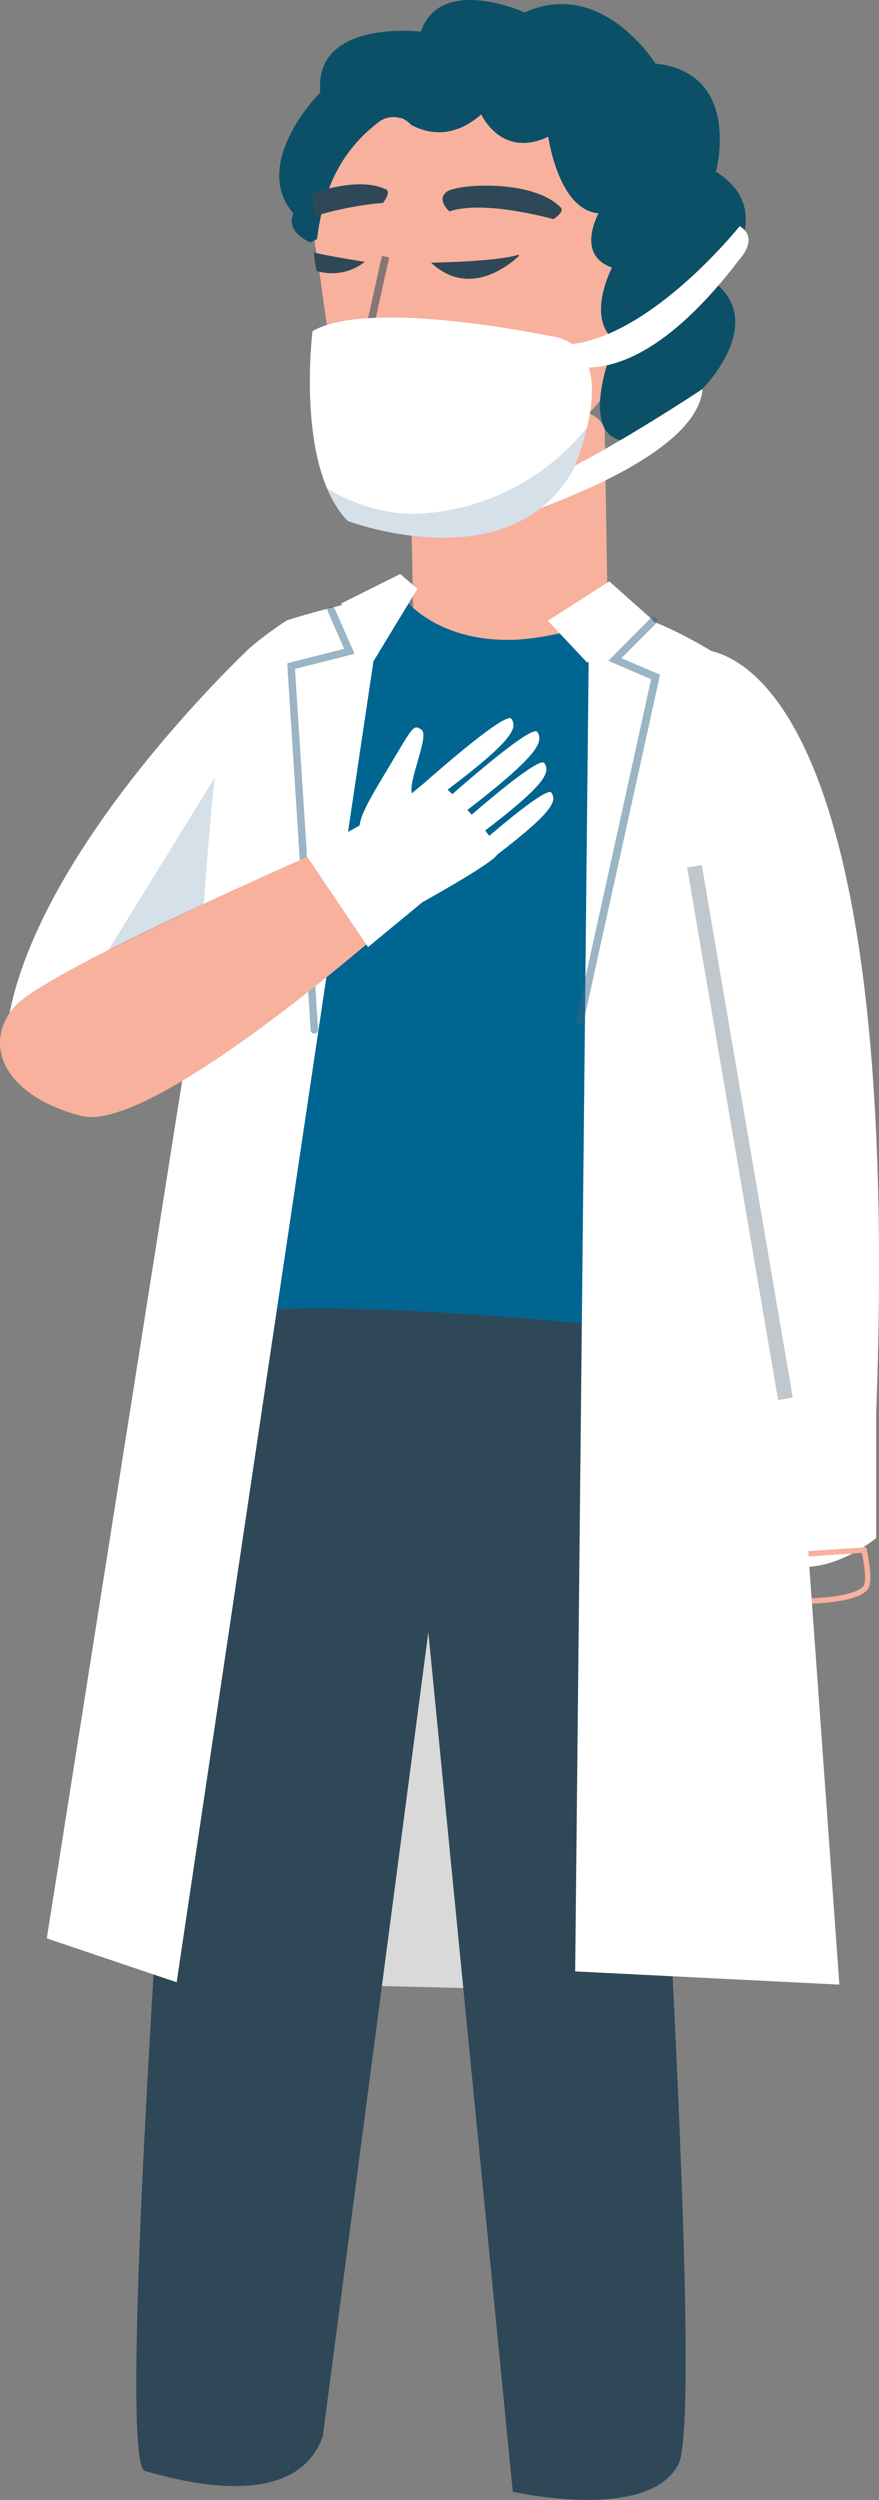 <svg xmlns="http://www.w3.org/2000/svg" xmlns:xlink="http://www.w3.org/1999/xlink" viewBox="0 0 164.36 467.3"><rect x="0" y="0" width="164.36" height="467.3" fill="#808080" stroke="none"/><defs><style>.cls-1,.cls-7{fill:none;}.cls-2{isolation:isolate;}.cls-3{clip-path:url(#clip-path);}.cls-4{opacity:0.7;}.cls-5{clip-path:url(#clip-path-3);}.cls-6{fill:#fff;}.cls-7{stroke:#f7b19c;stroke-miterlimit:10;}.cls-8{fill:#f7b19c;}.cls-9{fill:#0c5068;}.cls-10{opacity:0.52;}.cls-10,.cls-14,.cls-16,.cls-25{mix-blend-mode:multiply;}.cls-11{clip-path:url(#clip-path-4);}.cls-12{fill:#006591;}.cls-13{fill:#2f4858;}.cls-14{opacity:0.44;}.cls-15{clip-path:url(#clip-path-5);}.cls-16{opacity:0.39;}.cls-17{clip-path:url(#clip-path-6);}.cls-18{opacity:0.56;}.cls-19{clip-path:url(#clip-path-7);}.cls-20{opacity:0.2;}.cls-21{clip-path:url(#clip-path-8);}.cls-22{fill:#33658a;}.cls-23{opacity:0.49;}.cls-24{clip-path:url(#clip-path-9);}.cls-25{opacity:0.38;}.cls-26{clip-path:url(#clip-path-10);}.cls-27{clip-path:url(#clip-path-11);}.cls-28{clip-path:url(#clip-path-12);}.cls-29{opacity:0.3;}.cls-30{clip-path:url(#clip-path-13);}</style><clipPath id="clip-path" transform="translate(-226.32 -27.89)"><rect class="cls-1" width="500" height="500"/></clipPath><clipPath id="clip-path-3" transform="translate(-226.32 -27.89)"><rect class="cls-1" x="282.51" y="305.6" width="34.94" height="94"/></clipPath><clipPath id="clip-path-4" transform="translate(-226.32 -27.89)"><rect class="cls-1" x="303" y="104.34" width="36.66" height="28.68"/></clipPath><clipPath id="clip-path-5" transform="translate(-226.32 -27.89)"><rect class="cls-1" x="266.99" y="352" width="36.92" height="140.6"/></clipPath><clipPath id="clip-path-6" transform="translate(-226.32 -27.89)"><rect class="cls-1" x="260.77" y="302.07" width="86.41" height="10.54"/></clipPath><clipPath id="clip-path-7" transform="translate(-226.32 -27.89)"><rect class="cls-1" x="294.95" y="75.7" width="4.12" height="12.72"/></clipPath><clipPath id="clip-path-8" transform="translate(-226.32 -27.89)"><rect class="cls-1" x="287.51" y="107.73" width="48.62" height="20.67"/></clipPath><clipPath id="clip-path-9" transform="translate(-226.32 -27.89)"><rect class="cls-1" x="280.06" y="141.19" width="12.6" height="79.9"/></clipPath><clipPath id="clip-path-10" transform="translate(-226.32 -27.89)"><rect class="cls-1" x="226.66" y="210.24" width="61.1" height="26.45"/></clipPath><clipPath id="clip-path-11" transform="translate(-226.32 -27.89)"><rect class="cls-1" x="334.07" y="143.23" width="15.67" height="76.23"/></clipPath><clipPath id="clip-path-12" transform="translate(-226.32 -27.89)"><rect class="cls-1" x="246.55" y="173.07" width="20.03" height="32.48"/></clipPath><clipPath id="clip-path-13" transform="translate(-226.32 -27.89)"><rect class="cls-1" x="354.8" y="189.61" width="19.74" height="100.01"/></clipPath></defs><title>doctor_female</title><g class="cls-2"><g id="Layer_1" data-name="Layer 1"><g class="cls-3"><g class="cls-3"><g class="cls-4"><g class="cls-5"><polygon class="cls-6" points="91.13 371.71 56.19 370.88 80.31 277.71 91.13 371.71"/></g></g><path class="cls-6" d="M355.92,149.3s39.81-7.1,34.23,142.81l0,23.27s-13.76,11.73-23.86.68-17.44-158.8-10.35-166.76" transform="translate(-226.32 -27.89)"/><path class="cls-7" d="M369.71,318.85s-2.08,8.35,5.7,8.35,12.45-1.2,13-3-.52-6.57-.52-6.57Z" transform="translate(-226.32 -27.89)"/><path class="cls-8" d="M285,70.47c0-14.35,13.11-26,29.28-26s29.28,11.63,29.28,26a23.18,23.18,0,0,1-.2,2.91,5.66,5.66,0,0,1,.2.58l-4.23,27.86S324.24,120,318.81,121.11s-21.13,1.07-24.75-2.15c-2.83-2.5-6.76-30.61-8.35-42.85a23.43,23.43,0,0,1-.71-5.64" transform="translate(-226.32 -27.89)"/><path class="cls-9" d="M286.21,45.13C285,31.42,305,33.8,305,33.8c3.76-10.73,19.44-3.58,19.44-3.58,14.41-6.56,24.44,9.55,24.44,9.55C365.2,41.55,360.19,60,360.19,60c12.54,7.76,0,20.88,0,20.88,9.4,7.75-2.51,19.68-2.51,19.68-1.25,11.33-15.67,9.54-15.67,9.54-7.52-2.38-.63-18.48-.63-18.48-5.64-4.18-.62-13.72-.62-13.72-6.9-2.39-2.51-10.14-2.51-10.14-7.53-.6-9.41-14.32-9.41-14.32-8.77,4.18-12.53-4.17-12.53-4.17-5.57,4.89-10.56,3.37-13.15,1.93a4.88,4.88,0,0,0-1.8-1.25.49.49,0,0,1-.1-.09V50a4.43,4.43,0,0,0-4.3.85c-7.47,5.73-10.31,13.35-11.36,21.73a9.48,9.48,0,0,1-1.27.63c-5-2.39-3.13-5.37-3.13-5.37-8.15-9.54,5-22.67,5-22.67" transform="translate(-226.32 -27.89)"/><path class="cls-8" d="M339.38,108.31l.6,35.18s-21.47,8.95-36.38.6l-.6-33.4s34-12.52,36.38-2.38" transform="translate(-226.32 -27.89)"/><g class="cls-10"><g class="cls-11"><path class="cls-8" d="M303.37,131.2,303,110.69s34-12.52,36.38-2.38l.28,16.2c-10.82,7.68-23.06,10.82-36.29,6.69" transform="translate(-226.32 -27.89)"/></g></g><path class="cls-12" d="M340,143.49l16.64,10.1-6.5,125.89s-53.68,14.32-85.89-3.58l8.95-127,28.73-9.08s10.63,14.45,38.07,3.71" transform="translate(-226.32 -27.89)"/><path class="cls-13" d="M263.55,276.19S246.64,487.84,253.4,489.77s28.2,7.75,33.27-6.45L306.41,333,322.2,493.65s25.37,5.8,31-5.17-8.46-212.29-8.46-212.29-77.81-8.39-81.2,0" transform="translate(-226.32 -27.89)"/><g class="cls-14"><g class="cls-15"><path class="cls-13" d="M275.19,462.74c5.8-21.43,11.68-42.87,16.86-64.46,3.71-15.5,7.23-31,11.86-46.28L286.67,483.32c-3,8.37-11.67,9.79-19.68,9.14q4.17-14.83,8.2-29.72" transform="translate(-226.32 -27.89)"/></g></g><g class="cls-16"><g class="cls-17"><path class="cls-13" d="M260.77,312.61c.28-3.73.54-7.26.79-10.54h84.93c.22,3.28.45,6.81.69,10.54Z" transform="translate(-226.32 -27.89)"/></g></g><path class="cls-6" d="M336.47,143.49l-2.6,252.9,49.4,2.47L365.63,153.63s-22.56-16-29.16-10.14" transform="translate(-226.32 -27.89)"/><path class="cls-6" d="M273.18,148.86a70.25,70.25,0,0,1,6.77-5c5-1.63,10.23-2.81,15.35-4.12a5.5,5.5,0,0,1,2.19,2.77L259.35,398.42l-24.28-8.2Z" transform="translate(-226.32 -27.89)"/><path class="cls-6" d="M273.18,148.86S229,190,227.25,224c0,0,3.58,14.32,19.69,9s34.59-56.66,34.59-56.66,7.16-27.44-8.35-27.44" transform="translate(-226.32 -27.89)"/><path class="cls-13" d="M323.26,75.49c0,.07.1.13.15.2-2.51,2.32-9.65,7.68-16.49,1.3,0,0,12.52-.18,16.34-1.5" transform="translate(-226.32 -27.89)"/><path class="cls-13" d="M285.06,75.11c4.55,1,9.48,1.71,9.48,1.71a9.85,9.85,0,0,1-9,1.72,20,20,0,0,1-.53-3.43" transform="translate(-226.32 -27.89)"/><path class="cls-13" d="M329.79,68.86s-12.9-3.68-19.44-1.45c0,0-2.49-2.19-.51-3.67s16-2.4,21.25,2.86c0,0,1.12.65-1.3,2.26" transform="translate(-226.32 -27.89)"/><path class="cls-13" d="M284.88,64c4.43-1.52,9.86-2.44,13.5-.76,0,0,1.28.22-.43,2.57a63.28,63.28,0,0,0-12.88,2.51c-.13-1.43-.2-2.87-.19-4.32" transform="translate(-226.32 -27.89)"/><g class="cls-18"><g class="cls-19"><rect class="cls-13" x="290.65" y="81.36" width="12.72" height="1.39" transform="translate(-73.87 326.3) rotate(-77.46)"/></g></g><path class="cls-6" d="M364.62,70.17s-17.94,22.56-34,22.18c0,0,.46,3.82,1.84,3.82s13.33,5,32.19-19.88c0,0,3.68-3.83,0-6.12" transform="translate(-226.32 -27.89)"/><path class="cls-6" d="M357.68,100.6s-24.33,16.18-34.45,18.94-1.84.92-1.84.92l-.46,4.6s35.79-10.75,36.75-24.46" transform="translate(-226.32 -27.89)"/><path class="cls-6" d="M329,90.68s-33.56-7.1-44.24-.89c0,0-3.21,25.5,6.61,35.49,0,0,30.51,11.54,42.21-9.76,0,0,10.17-23.07-4.58-24.84" transform="translate(-226.32 -27.89)"/><g class="cls-20"><g class="cls-21"><path class="cls-22" d="M305.42,123.87a43.23,43.23,0,0,0,30.71-16.14,49.22,49.22,0,0,1-2.53,7.79c-11.7,21.3-42.21,9.76-42.21,9.76a19.43,19.43,0,0,1-3.88-6.08c5.52,3.34,12.19,5.13,17.91,4.67" transform="translate(-226.32 -27.89)"/></g></g><polygon class="cls-6" points="113.93 108.67 122.2 116.03 109.79 123.85 102.43 116.03 113.93 108.67"/><polygon class="cls-6" points="78.05 110.06 68.85 125.23 63.79 112.81 74.83 107.3 78.05 110.06"/><g class="cls-23"><g class="cls-24"><path class="cls-22" d="M285.15,221.09h0a.69.69,0,0,0,.65-.74l-4.32-67.42,11.14-2.83-3.74-8.49a.71.71,0,0,0-.92-.36.7.7,0,0,0-.35.92l3.07,7-10.66,2.7,4.39,68.58a.7.7,0,0,0,.7.65" transform="translate(-226.32 -27.89)"/></g></g><path class="cls-8" d="M303.8,196.67s-48.31,43.49-62.35,39.8-18.56-13.08-12.51-20.31,64.66-32.41,64.66-32.41Z" transform="translate(-226.32 -27.89)"/><g class="cls-25"><g class="cls-26"><path class="cls-8" d="M264.68,221.69a224,224,0,0,0,23.08-11.44c-15.39,12.41-37.54,28.53-46.31,26.23-8.53-2.24-13.53-6.6-14.79-11.29,10.68,6.48,27.38.86,38-3.5" transform="translate(-226.32 -27.89)"/></g></g><g class="cls-23"><g class="cls-27"><path class="cls-22" d="M334.76,219.45a.7.7,0,0,0,.68-.54l14.3-64.9-7.22-3.09,6.49-6.51a.68.68,0,0,0,0-1,.69.69,0,0,0-1,0l-7.94,8,8,3.45-14.05,63.77a.7.7,0,0,0,.53.83h.15" transform="translate(-226.32 -27.89)"/></g></g><path class="cls-6" d="M283.56,187.73l10-5.53c.21-1.93,1.71-4.69,4.55-9.4,5.51-9.16,5.39-9.58,7-8.53s-2.53,9.64-1.76,11.92c.71-.64,1.37-1.21,2-1.68,3.16-2.79,15.66-13.73,16.61-12.25,1.08,1.68.53,3.82-11.93,13.23l.86.85c5.28-4.63,15.08-12.93,15.91-11.62,1.12,1.79.48,4.12-13.08,14.57.27.29.54.58.8.88,4.87-4.2,12.85-10.8,13.6-9.63,1.06,1.64.56,3.72-11.08,12.59.27.33.52.66.76,1,4.54-3.87,11-9.07,11.62-8.07,1,1.52.53,3.44-10.1,11.55-.84,1.4-8.79,6-14,8.91l-10.18,8.4Z" transform="translate(-226.32 -27.89)"/><g class="cls-20"><g class="cls-28"><path class="cls-22" d="M266.58,173.07c-.54,1.62-2.16,23.82-2.16,23.82l-17.87,8.67Z" transform="translate(-226.32 -27.89)"/></g></g><g class="cls-29"><g class="cls-30"><rect class="cls-13" x="363.28" y="189.12" width="2.78" height="100.99" transform="translate(-261.47 36.95) rotate(-9.7)"/></g></g></g></g></g></g></svg>